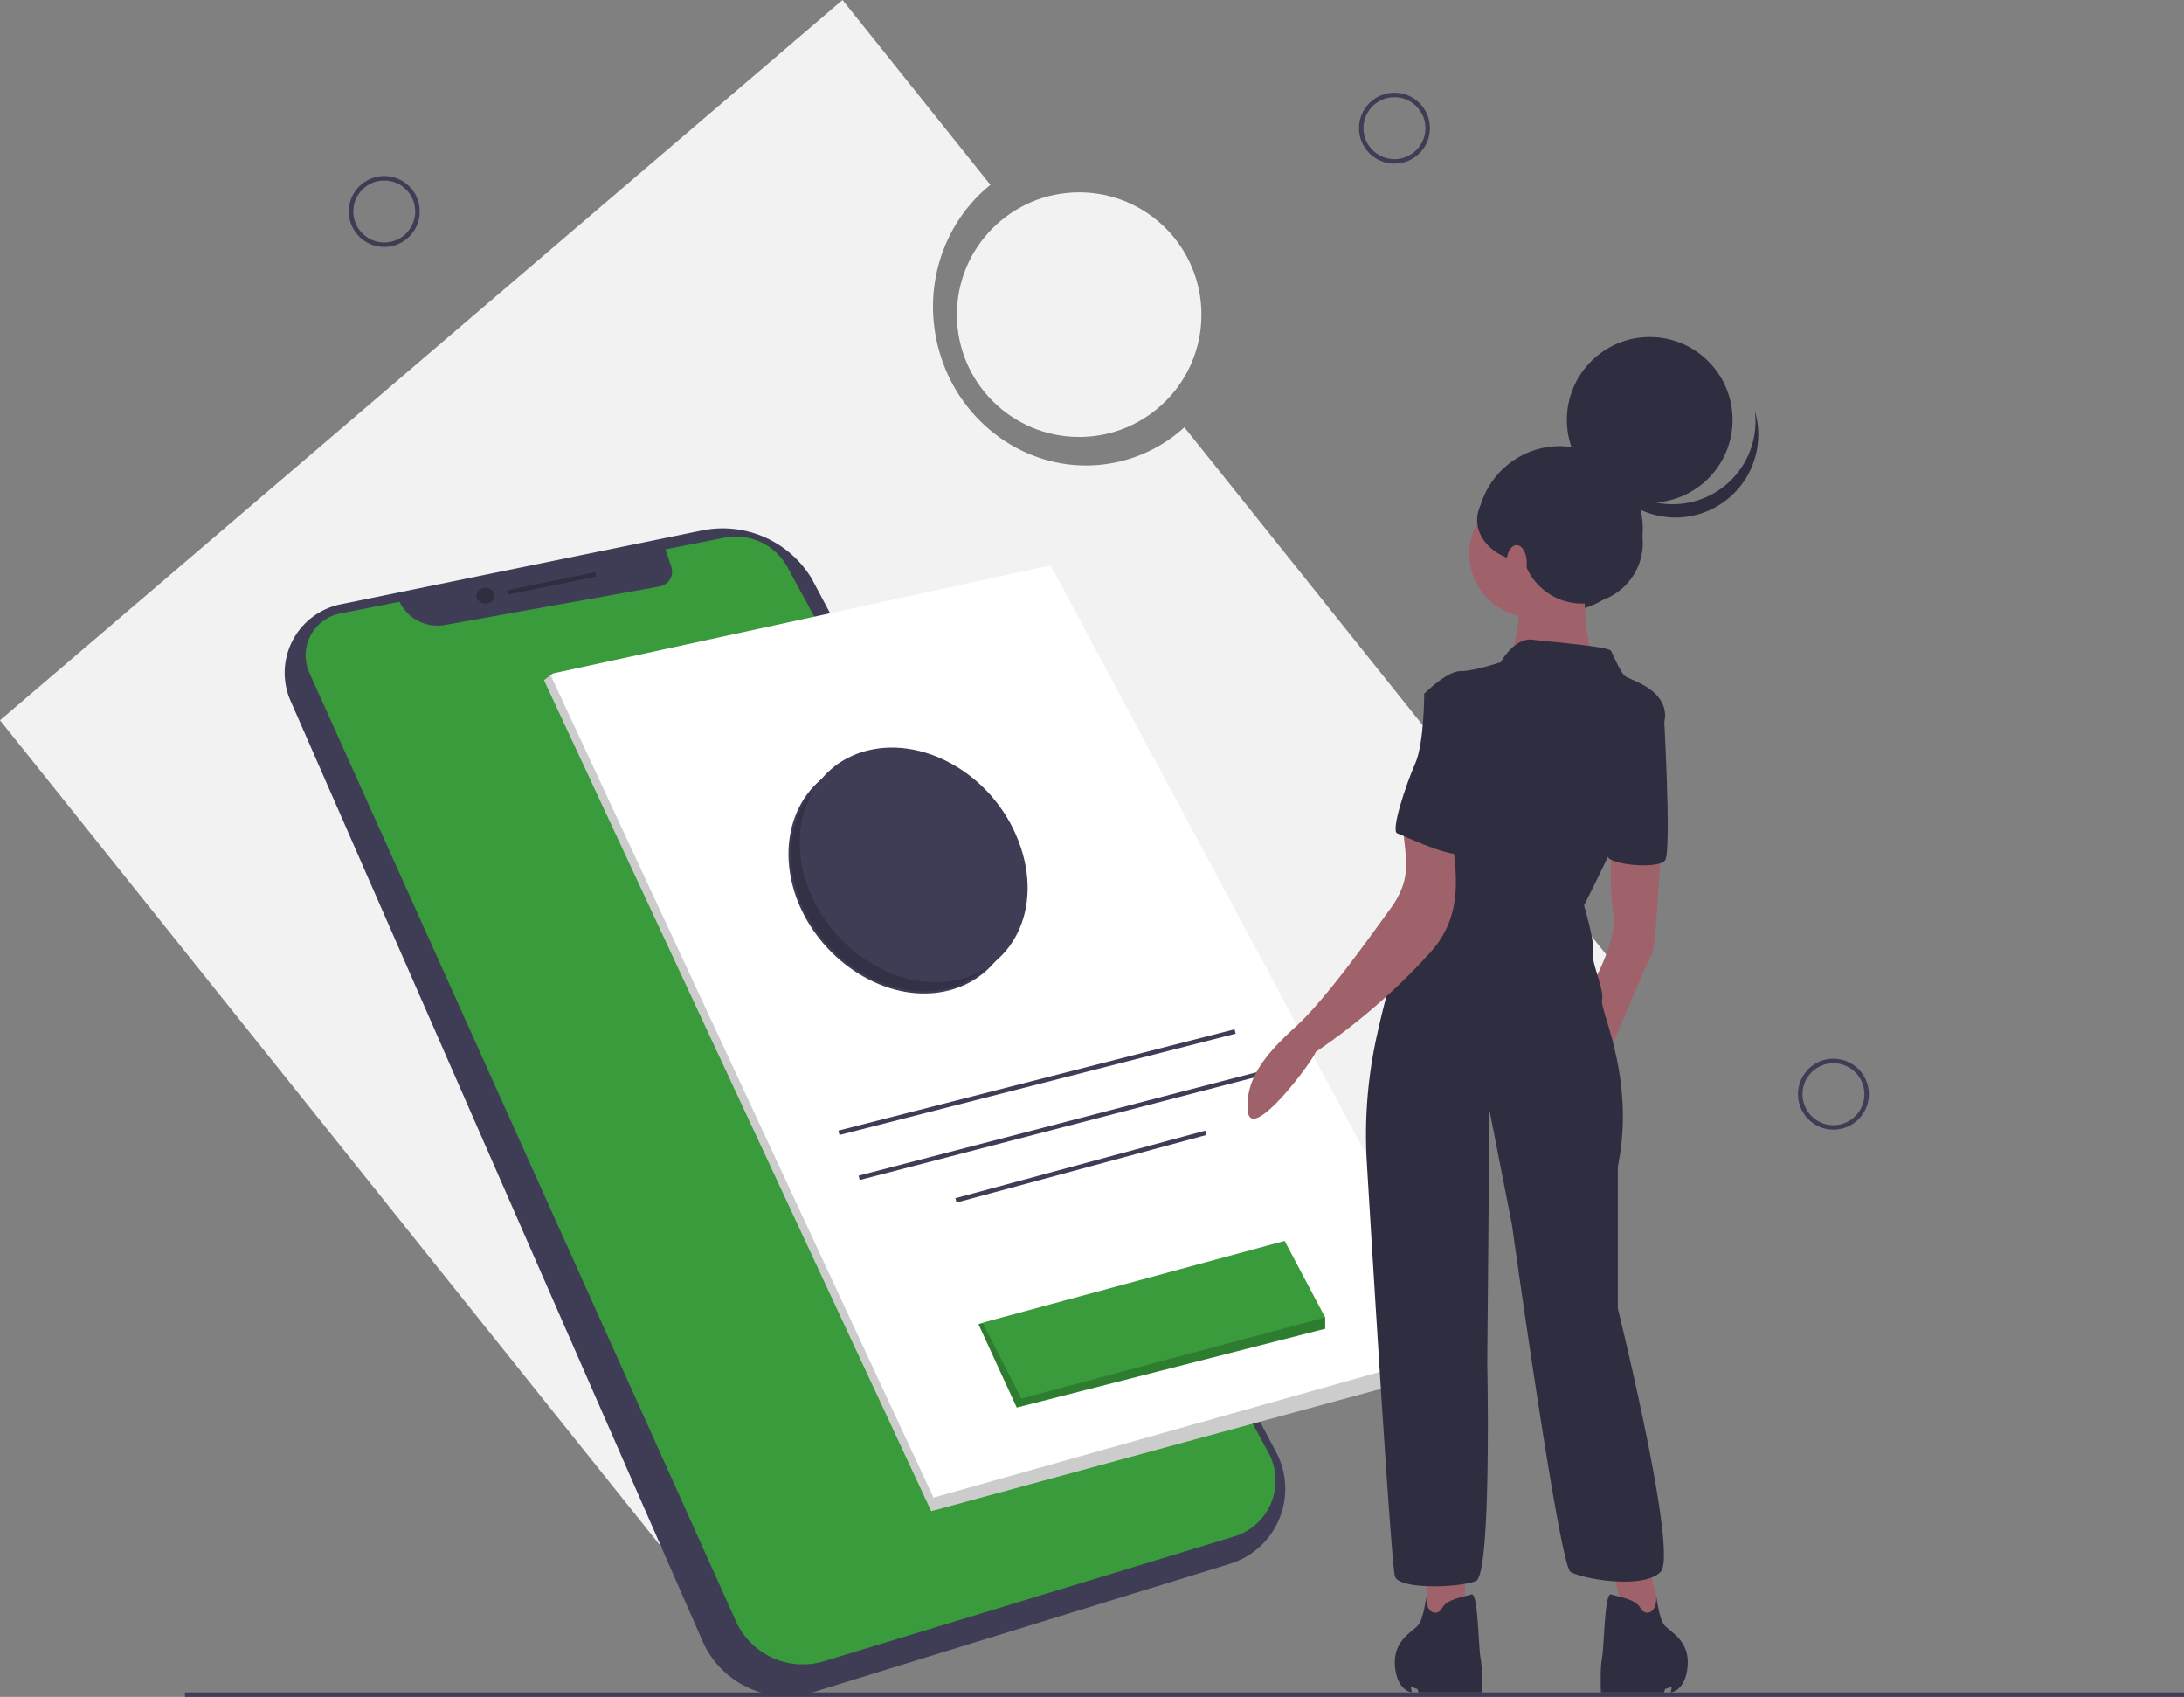 <svg id="b7804aec-61a6-4222-8d2d-62658e90c1cd" data-name="Layer 1" xmlns="http://www.w3.org/2000/svg" width="970.154" height="753.564" viewBox="0 0 970.154 753.564"><rect x="0" y="0" width="970.154" height="753.564" fill="#808080" stroke="none"/><title>mobile app</title><path d="M833.692,503.9,641.028,263.142a64.686,64.686,0,0,1-31.158,15.733c-36.271,7.143-71.693-17.626-79.117-55.323-5.248-26.648,4.911-52.608,24.123-68.069L489.182,73.392l-374.259,319.862L459.432,823.762Z" transform="translate(-114.923 -73.392)" fill="#f2f2f2"/><path d="M426.738,308.962l-160.526,32.803a31.041,31.041,0,0,0-22.216,42.873L426.998,802.192a40.777,40.777,0,0,0,49.302,22.617l184.96-56.941a34.839,34.839,0,0,0,20.509-49.656l-206.335-387.973A46.151,46.151,0,0,0,426.738,308.962Z" transform="translate(-114.923 -73.392)" fill="#3f3d56"/><path d="M266.008,345.836l26.394-5.204h0a18.73,18.73,0,0,0,20.185,10.31l95.38-17.119a6.691,6.691,0,0,0,5.165-8.701l-2.595-7.784,26.27-5.18a26.027,26.027,0,0,1,27.904,13.109L678.393,718.513a25.937,25.937,0,0,1-15.242,37.198L481.039,811.103a32.619,32.619,0,0,1-39.239-17.824L252.375,372.236A18.974,18.974,0,0,1,266.008,345.836Z" transform="translate(-114.923 -73.392)" fill="#399b3c"/><line x1="264.654" y1="255.064" x2="225.654" y2="263.064" fill="none" stroke="#2f2e41" stroke-miterlimit="10" stroke-width="2"/><ellipse cx="215.654" cy="264.564" rx="4" ry="3.5" fill="#2f2e41"/><polygon points="241.654 302.064 413.654 671.064 652.654 606.064 652.654 598.064 466.654 251.064 245.654 299.064 244.604 299.854 241.654 302.064" fill="#fff"/><polygon points="241.654 302.064 413.654 671.064 652.654 606.064 652.654 598.064 414.654 665.064 244.604 299.854 241.654 302.064" opacity="0.2"/><line x1="548.654" y1="458.064" x2="372.654" y2="503.064" fill="#3f3d56" stroke="#3f3d56" stroke-miterlimit="10" stroke-width="2"/><line x1="558.654" y1="477.064" x2="381.654" y2="523.064" fill="#3f3d56" stroke="#3f3d56" stroke-miterlimit="10" stroke-width="2"/><line x1="535.654" y1="503.064" x2="424.654" y2="533.064" fill="#3f3d56" stroke="#3f3d56" stroke-miterlimit="10" stroke-width="2"/><polygon points="434.654 588.064 450.864 623.354 451.654 625.064 454.414 624.364 588.654 590.064 588.654 585.064 570.654 551.064 437.654 587.064 436.464 587.464 434.654 588.064" fill="#399b3c"/><polygon points="434.654 588.064 450.864 623.354 451.654 625.064 454.414 624.364 588.654 590.064 588.654 585.064 453.654 621.064 436.464 587.464 434.654 588.064" opacity="0.2"/><line x1="82.154" y1="752.564" x2="970.154" y2="752.564" fill="none" stroke="#3f3d56" stroke-miterlimit="10" stroke-width="2"/><path d="M561.476,452.373c-11.451-29.927-43.072-47.077-68.457-38.997-23.269,7.407-32.828,33.692-23.048,59.25s36.391,43.838,61.252,40.592C558.344,509.676,572.927,482.3,561.476,452.373Z" transform="translate(-114.923 -73.392)" fill="#3f3d56" stroke="#3f3d56" stroke-miterlimit="10" stroke-width="2"/><path d="M561.476,452.373c-11.451-29.927-43.072-47.077-68.457-38.997-23.269,7.407-32.828,33.692-23.048,59.25s36.391,43.838,61.252,40.592C558.344,509.676,572.927,482.3,561.476,452.373Z" transform="translate(-114.923 -73.392)" opacity="0.2"/><path d="M566.476,447.373c-11.451-29.927-43.072-47.077-68.457-38.997-23.269,7.407-32.828,33.692-23.048,59.25s36.391,43.838,61.252,40.592C563.344,504.676,577.927,477.3,566.476,447.373Z" transform="translate(-114.923 -73.392)" fill="#3f3d56" stroke="#3f3d56" stroke-miterlimit="10" stroke-width="2"/><circle cx="619.429" cy="56.916" r="14.756" fill="none" stroke="#3f3d56" stroke-miterlimit="10" stroke-width="2"/><circle cx="814.429" cy="485.916" r="14.756" fill="none" stroke="#3f3d56" stroke-miterlimit="10" stroke-width="2"/><circle cx="170.696" cy="93.916" r="14.756" fill="none" stroke="#3f3d56" stroke-miterlimit="10" stroke-width="2"/><circle cx="479.377" cy="139.729" r="54.315" fill="#f2f2f2"/><circle cx="692.953" cy="234.917" r="36.8" fill="#2f2e41"/><polygon points="732.654 696.064 739.654 726.064 722.654 726.064 715.654 692.064 732.654 696.064" fill="#9f616a"/><polygon points="650.654 696.064 650.654 724.064 633.654 726.064 633.654 696.064 650.654 696.064" fill="#9f616a"/><path d="M852.577,451.456s-2,43-4,46-20,46-20,46l-9-28s14-23,12-36-.74-28.997-.74-28.997Z" transform="translate(-114.923 -73.392)" fill="#9f616a"/><circle cx="680.654" cy="246.064" r="28" fill="#9f616a"/><path d="M818.577,322.456s-1,40,6,46-40,1-40,1,10-28,2-34S818.577,322.456,818.577,322.456Z" transform="translate(-114.923 -73.392)" fill="#9f616a"/><path d="M781.577,367.456s6-11,14-10,34,3,35,5,4,9,6,11,17,5,18,17-36,85-36,85,5,17,4,21,5,16,4,21,15,35,7,74v63s27,109,19,117-35,3-40,0-26-154-26-154l-10-51-1,112s2,94-5,97-34,4-36-2c-1.56-4.68-9.202-129.189-12.491-183.766a203.905,203.905,0,0,1,4.403-56.175c4.162-18.878,10.204-41.057,17.088-50.058,13-17,21-71,21-71l-17-31s10-10,16-10S781.577,367.456,781.577,367.456Z" transform="translate(-114.923 -73.392)" fill="#2f2e41"/><path d="M848.577,383.456l5.274,3.589s3.726,64.411.726,68.411-23.857,2.048-25.429-1.476S848.577,383.456,848.577,383.456Z" transform="translate(-114.923 -73.392)" fill="#2f2e41"/><path d="M759.4,442.02c2.927,20.307,5.492,38.383-9.475,54.737a280.862,280.862,0,0,1-50.534,43.772c-1.836,4.863-28.785,40.572-30.156,26.328s7.94-25.411,21.172-37.456,31.742-38.18,42.187-52.521,6.145-23.283,5.782-35.261S755.293,442.165,759.4,442.02Z" transform="translate(-114.923 -73.392)" fill="#9f616a"/><path d="M748.577,781.255s-1,11.201-4,14.201-11,7-10,18,7.5,11.5,7.5,11.5l-.5-2.5,3,1,.5,1.5h28s.5-10.5-.5-15.5-1-29-4-28-11,2-13,6S747.577,790.055,748.577,781.255Z" transform="translate(-114.923 -73.392)" fill="#2f2e41"/><path d="M850.577,781.255s1,11.201,4,14.201,11,7,10,18-7.5,11.5-7.5,11.5l.5-2.5-3,1-.5,1.5h-28s-.5-10.5.5-15.5,1-29,4-28,11,2,13,6S851.577,790.055,850.577,781.255Z" transform="translate(-114.923 -73.392)" fill="#2f2e41"/><path d="M761.577,378.456l-14,3s0,22-4,31-11,30-8,31,31,15,33,7S775.577,378.456,761.577,378.456Z" transform="translate(-114.923 -73.392)" fill="#2f2e41"/><circle cx="732.82" cy="186.464" r="36.8" fill="#2f2e41"/><path d="M879.485,290.328a36.802,36.802,0,0,1-56.829-19.323,36.802,36.802,0,1,0,71.787-15.091A36.788,36.788,0,0,1,879.485,290.328Z" transform="translate(-114.923 -73.392)" fill="#2f2e41"/><circle cx="702.767" cy="241.05" r="26.987" fill="#2f2e41"/><ellipse cx="680.074" cy="230.93" rx="23.92" ry="18.707" fill="#2f2e41"/><ellipse cx="673.693" cy="250.099" rx="4.54" ry="8.032" fill="#a0616a"/></svg>
